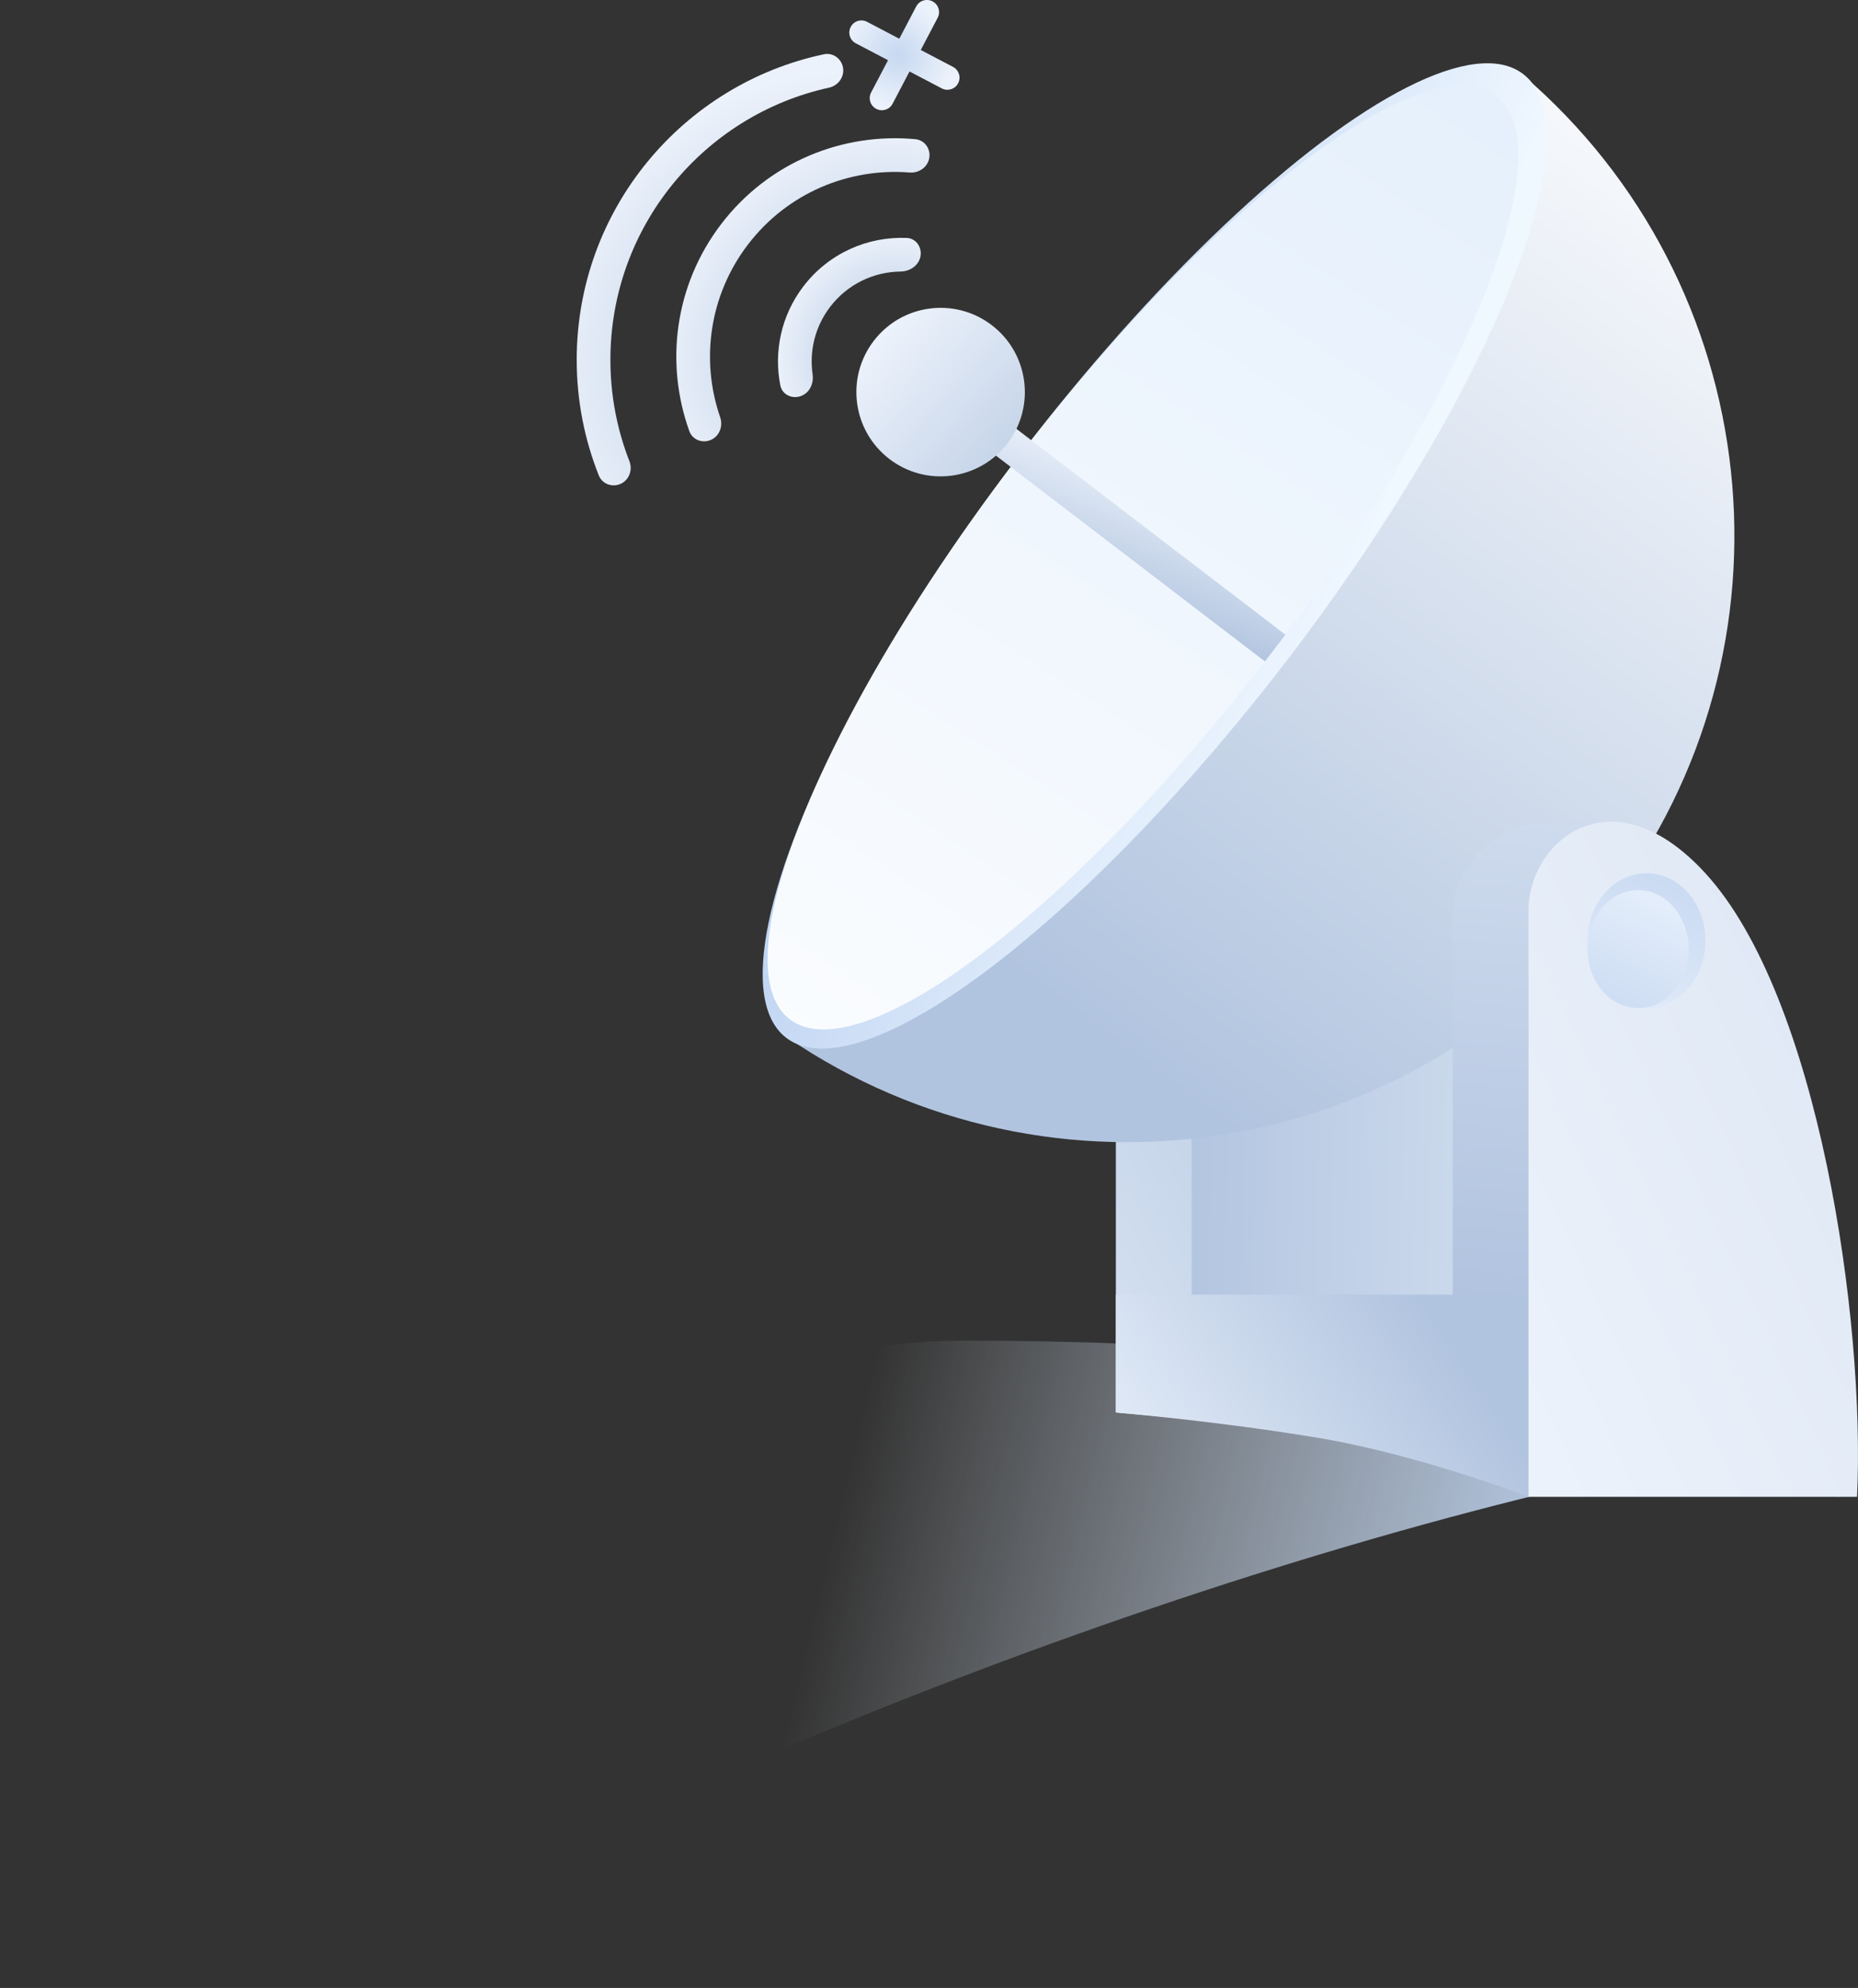 <svg width="115" height="123" viewBox="0 0 115 123" fill="none" xmlns="http://www.w3.org/2000/svg">
<rect x="0" y="0" width="115" height="123" fill="#333333" stroke="none"/>
<path d="M112.284 89.105C87.158 92.611 46.84 106.365 18.793 122.996C-9.283 122.996 2.418 117.686 2.418 116.35C2.418 115.015 31.641 82.947 59.717 82.947C87.792 82.947 112.284 87.77 112.284 89.105Z" fill="url(#paint0_linear_2997_27101)"/>
<path d="M69.065 53.243V87.399L92.982 89.484C93.595 78.612 89.916 58.938 81.944 51.172C75.034 44.441 69.27 49.101 69.065 53.243Z" fill="url(#paint1_linear_2997_27101)"/>
<path d="M73.754 52.988V85.312L94.087 89.483C94.608 78.535 91.48 58.723 84.702 50.903C78.828 44.125 73.927 48.817 73.754 52.988Z" fill="url(#paint2_linear_2997_27101)"/>
<path fill-rule="evenodd" clip-rule="evenodd" d="M48.696 64.169C65.049 75.314 87.456 71.847 99.625 55.936C111.795 40.025 109.276 17.493 94.238 4.627L48.696 64.169Z" fill="url(#paint3_linear_2997_27101)"/>
<ellipse cx="71.469" cy="34.397" rx="37.538" ry="10.427" transform="rotate(-52.588 71.469 34.397)" fill="url(#paint4_linear_2997_27101)"/>
<ellipse cx="70.738" cy="34.494" rx="35.974" ry="9.906" transform="rotate(-52.588 70.738 34.494)" fill="url(#paint5_linear_2997_27101)"/>
<rect x="60.9" y="27.622" width="2.085" height="21.897" transform="rotate(-52.588 60.9 27.622)" fill="url(#paint6_linear_2997_27101)"/>
<path fill-rule="evenodd" clip-rule="evenodd" d="M49.726 17.717C51.301 15.659 53.717 14.622 56.123 14.722C56.66 14.744 57.033 15.233 56.985 15.768C56.931 16.376 56.358 16.794 55.748 16.801C54.094 16.818 52.465 17.569 51.383 18.984C50.435 20.223 50.089 21.733 50.296 23.163C50.372 23.686 50.15 24.23 49.675 24.461C49.107 24.738 48.419 24.46 48.297 23.841C47.889 21.765 48.34 19.53 49.726 17.717Z" fill="url(#paint7_radial_2997_27101)"/>
<path fill-rule="evenodd" clip-rule="evenodd" d="M44.642 13.859C47.58 10.017 52.177 8.19 56.662 8.613C57.201 8.664 57.576 9.154 57.528 9.693C57.474 10.299 56.91 10.724 56.304 10.675C52.562 10.375 48.748 11.922 46.298 15.126C43.878 18.29 43.365 22.314 44.575 25.817C44.76 26.351 44.545 26.955 44.037 27.202C43.508 27.459 42.867 27.23 42.667 26.677C41.157 22.495 41.739 17.654 44.642 13.859Z" fill="url(#paint8_radial_2997_27101)"/>
<path fill-rule="evenodd" clip-rule="evenodd" d="M52.168 4.138C52.296 4.725 51.901 5.294 51.315 5.423C43.574 7.118 37.781 14.014 37.781 22.262C37.781 24.476 38.198 26.592 38.958 28.537C39.165 29.066 38.95 29.677 38.439 29.926C37.913 30.181 37.278 29.957 37.062 29.415C36.18 27.202 35.695 24.789 35.695 22.262C35.695 12.97 42.253 5.21 50.994 3.358C51.533 3.244 52.051 3.6 52.168 4.138Z" fill="url(#paint9_radial_2997_27101)"/>
<path fill-rule="evenodd" clip-rule="evenodd" d="M57.721 0.085C57.353 -0.107 56.9 0.034 56.707 0.402L55.661 2.396L53.667 1.35C53.3 1.157 52.846 1.299 52.654 1.666C52.461 2.033 52.603 2.487 52.97 2.68L54.964 3.726L53.917 5.721C53.725 6.088 53.866 6.542 54.234 6.735C54.601 6.927 55.055 6.786 55.247 6.418L56.294 4.423L58.289 5.469C58.657 5.662 59.11 5.52 59.303 5.153C59.495 4.786 59.354 4.332 58.987 4.14L56.991 3.093L58.037 1.099C58.23 0.732 58.088 0.278 57.721 0.085Z" fill="url(#paint10_radial_2997_27101)"/>
<circle cx="58.219" cy="24.261" r="5.214" transform="rotate(-52.588 58.219 24.261)" fill="url(#paint11_linear_2997_27101)"/>
<path fill-rule="evenodd" clip-rule="evenodd" d="M99.299 50.904H96.171L96.16 50.91C92.535 50.762 90.048 53.676 89.915 56.372V58.725V90.527L113.831 92.613C114.445 81.74 110.765 62.067 102.793 54.301C101.506 53.047 100.259 52.189 99.08 51.649L99.299 50.904Z" fill="url(#paint12_linear_2997_27101)"/>
<path d="M69.065 80.1H81.839H94.612V92.612C94.612 92.612 87.834 90.005 81.578 88.963C75.322 87.92 69.065 87.399 69.065 87.399V80.1Z" fill="url(#paint13_linear_2997_27101)"/>
<path d="M94.607 56.117V92.612H114.94C115.461 81.664 112.548 61.66 105.555 54.032C99.82 47.775 94.781 51.946 94.607 56.117Z" fill="url(#paint14_linear_2997_27101)"/>
<ellipse cx="101.91" cy="58.202" rx="3.65" ry="4.171" fill="url(#paint15_linear_2997_27101)"/>
<ellipse cx="101.389" cy="58.723" rx="3.128" ry="3.65" fill="url(#paint16_linear_2997_27101)"/>
<defs>
<linearGradient id="paint0_linear_2997_27101" x1="100.286" y1="93.393" x2="54.548" y2="82.395" gradientUnits="userSpaceOnUse">
<stop stop-color="#BBD1F0"/>
<stop offset="1" stop-color="#E9F3FD" stop-opacity="0"/>
</linearGradient>
<linearGradient id="paint1_linear_2997_27101" x1="95.133" y1="74.365" x2="59.015" y2="94.819" gradientUnits="userSpaceOnUse">
<stop stop-color="#B1C4DF"/>
<stop offset="1" stop-color="#E7EFFA"/>
</linearGradient>
<linearGradient id="paint2_linear_2997_27101" x1="71.965" y1="93.196" x2="109.094" y2="94.212" gradientUnits="userSpaceOnUse">
<stop stop-color="#B1C4DF"/>
<stop offset="1" stop-color="#E7EFFA"/>
</linearGradient>
<linearGradient id="paint3_linear_2997_27101" x1="80.728" y1="73.33" x2="123.515" y2="15.633" gradientUnits="userSpaceOnUse">
<stop stop-color="#B1C4DF"/>
<stop offset="1" stop-color="white"/>
<stop offset="1" stop-color="white"/>
</linearGradient>
<linearGradient id="paint4_linear_2997_27101" x1="34.164" y1="27.906" x2="41.328" y2="54.842" gradientUnits="userSpaceOnUse">
<stop stop-color="#BCD2F1"/>
<stop offset="1" stop-color="#EFF7FF"/>
</linearGradient>
<linearGradient id="paint5_linear_2997_27101" x1="17.148" y1="46.484" x2="107.194" y2="40.14" gradientUnits="userSpaceOnUse">
<stop stop-color="white"/>
<stop offset="1" stop-color="#E5F0FC"/>
</linearGradient>
<linearGradient id="paint6_linear_2997_27101" x1="61.712" y1="55.045" x2="70.676" y2="52.542" gradientUnits="userSpaceOnUse">
<stop offset="0.048" stop-color="#B1C4DF"/>
<stop offset="1" stop-color="#ECF2FB"/>
</linearGradient>
<radialGradient id="paint7_radial_2997_27101" cx="0" cy="0" r="1" gradientUnits="userSpaceOnUse" gradientTransform="translate(54.982 21.503) rotate(-135) scale(6.835 7.377)">
<stop offset="0.048" stop-color="#B1C4DF"/>
<stop offset="1" stop-color="#ECF2FB"/>
</radialGradient>
<radialGradient id="paint8_radial_2997_27101" cx="0" cy="0" r="1" gradientUnits="userSpaceOnUse" gradientTransform="translate(53.144 20.424) rotate(-134.051) scale(11.366 13.759)">
<stop offset="0.048" stop-color="#B1C4DF"/>
<stop offset="1" stop-color="#ECF2FB"/>
</radialGradient>
<radialGradient id="paint9_radial_2997_27101" cx="0" cy="0" r="1" gradientUnits="userSpaceOnUse" gradientTransform="translate(50.287 21.192) rotate(-134.707) scale(15.758 17.648)">
<stop offset="0.048" stop-color="#B1C4DF"/>
<stop offset="1" stop-color="#ECF2FB"/>
</radialGradient>
<radialGradient id="paint10_radial_2997_27101" cx="0" cy="0" r="1" gradientUnits="userSpaceOnUse" gradientTransform="translate(55.58 3.379) rotate(-149.04) scale(3.523 3.277)">
<stop offset="0.048" stop-color="#C8D9F1"/>
<stop offset="1" stop-color="#ECF2FB"/>
</radialGradient>
<linearGradient id="paint11_linear_2997_27101" x1="58.355" y1="36.459" x2="59.764" y2="19.409" gradientUnits="userSpaceOnUse">
<stop offset="0.048" stop-color="#B1C4DF"/>
<stop offset="1" stop-color="#ECF2FB"/>
</linearGradient>
<linearGradient id="paint12_linear_2997_27101" x1="93.043" y1="80.622" x2="98.778" y2="25.358" gradientUnits="userSpaceOnUse">
<stop stop-color="#B1C3DF"/>
<stop offset="1" stop-color="#E7EFFA"/>
</linearGradient>
<linearGradient id="paint13_linear_2997_27101" x1="94.091" y1="89.484" x2="75.224" y2="102.3" gradientUnits="userSpaceOnUse">
<stop stop-color="#B1C4DF"/>
<stop offset="1" stop-color="#E7EFFA"/>
</linearGradient>
<linearGradient id="paint14_linear_2997_27101" x1="210.447" y1="8.47" x2="84.831" y2="67.476" gradientUnits="userSpaceOnUse">
<stop offset="0.048" stop-color="#B1C4DF"/>
<stop offset="1" stop-color="#ECF2FB"/>
</linearGradient>
<linearGradient id="paint15_linear_2997_27101" x1="110.927" y1="42.932" x2="99.979" y2="66.915" gradientUnits="userSpaceOnUse">
<stop stop-color="#A6BFE5"/>
<stop offset="1" stop-color="#ECF4FE"/>
</linearGradient>
<linearGradient id="paint16_linear_2997_27101" x1="95.808" y1="74.221" x2="105.192" y2="53.888" gradientUnits="userSpaceOnUse">
<stop stop-color="#A6BFE5"/>
<stop offset="1" stop-color="#ECF4FE"/>
</linearGradient>
</defs>
</svg>
